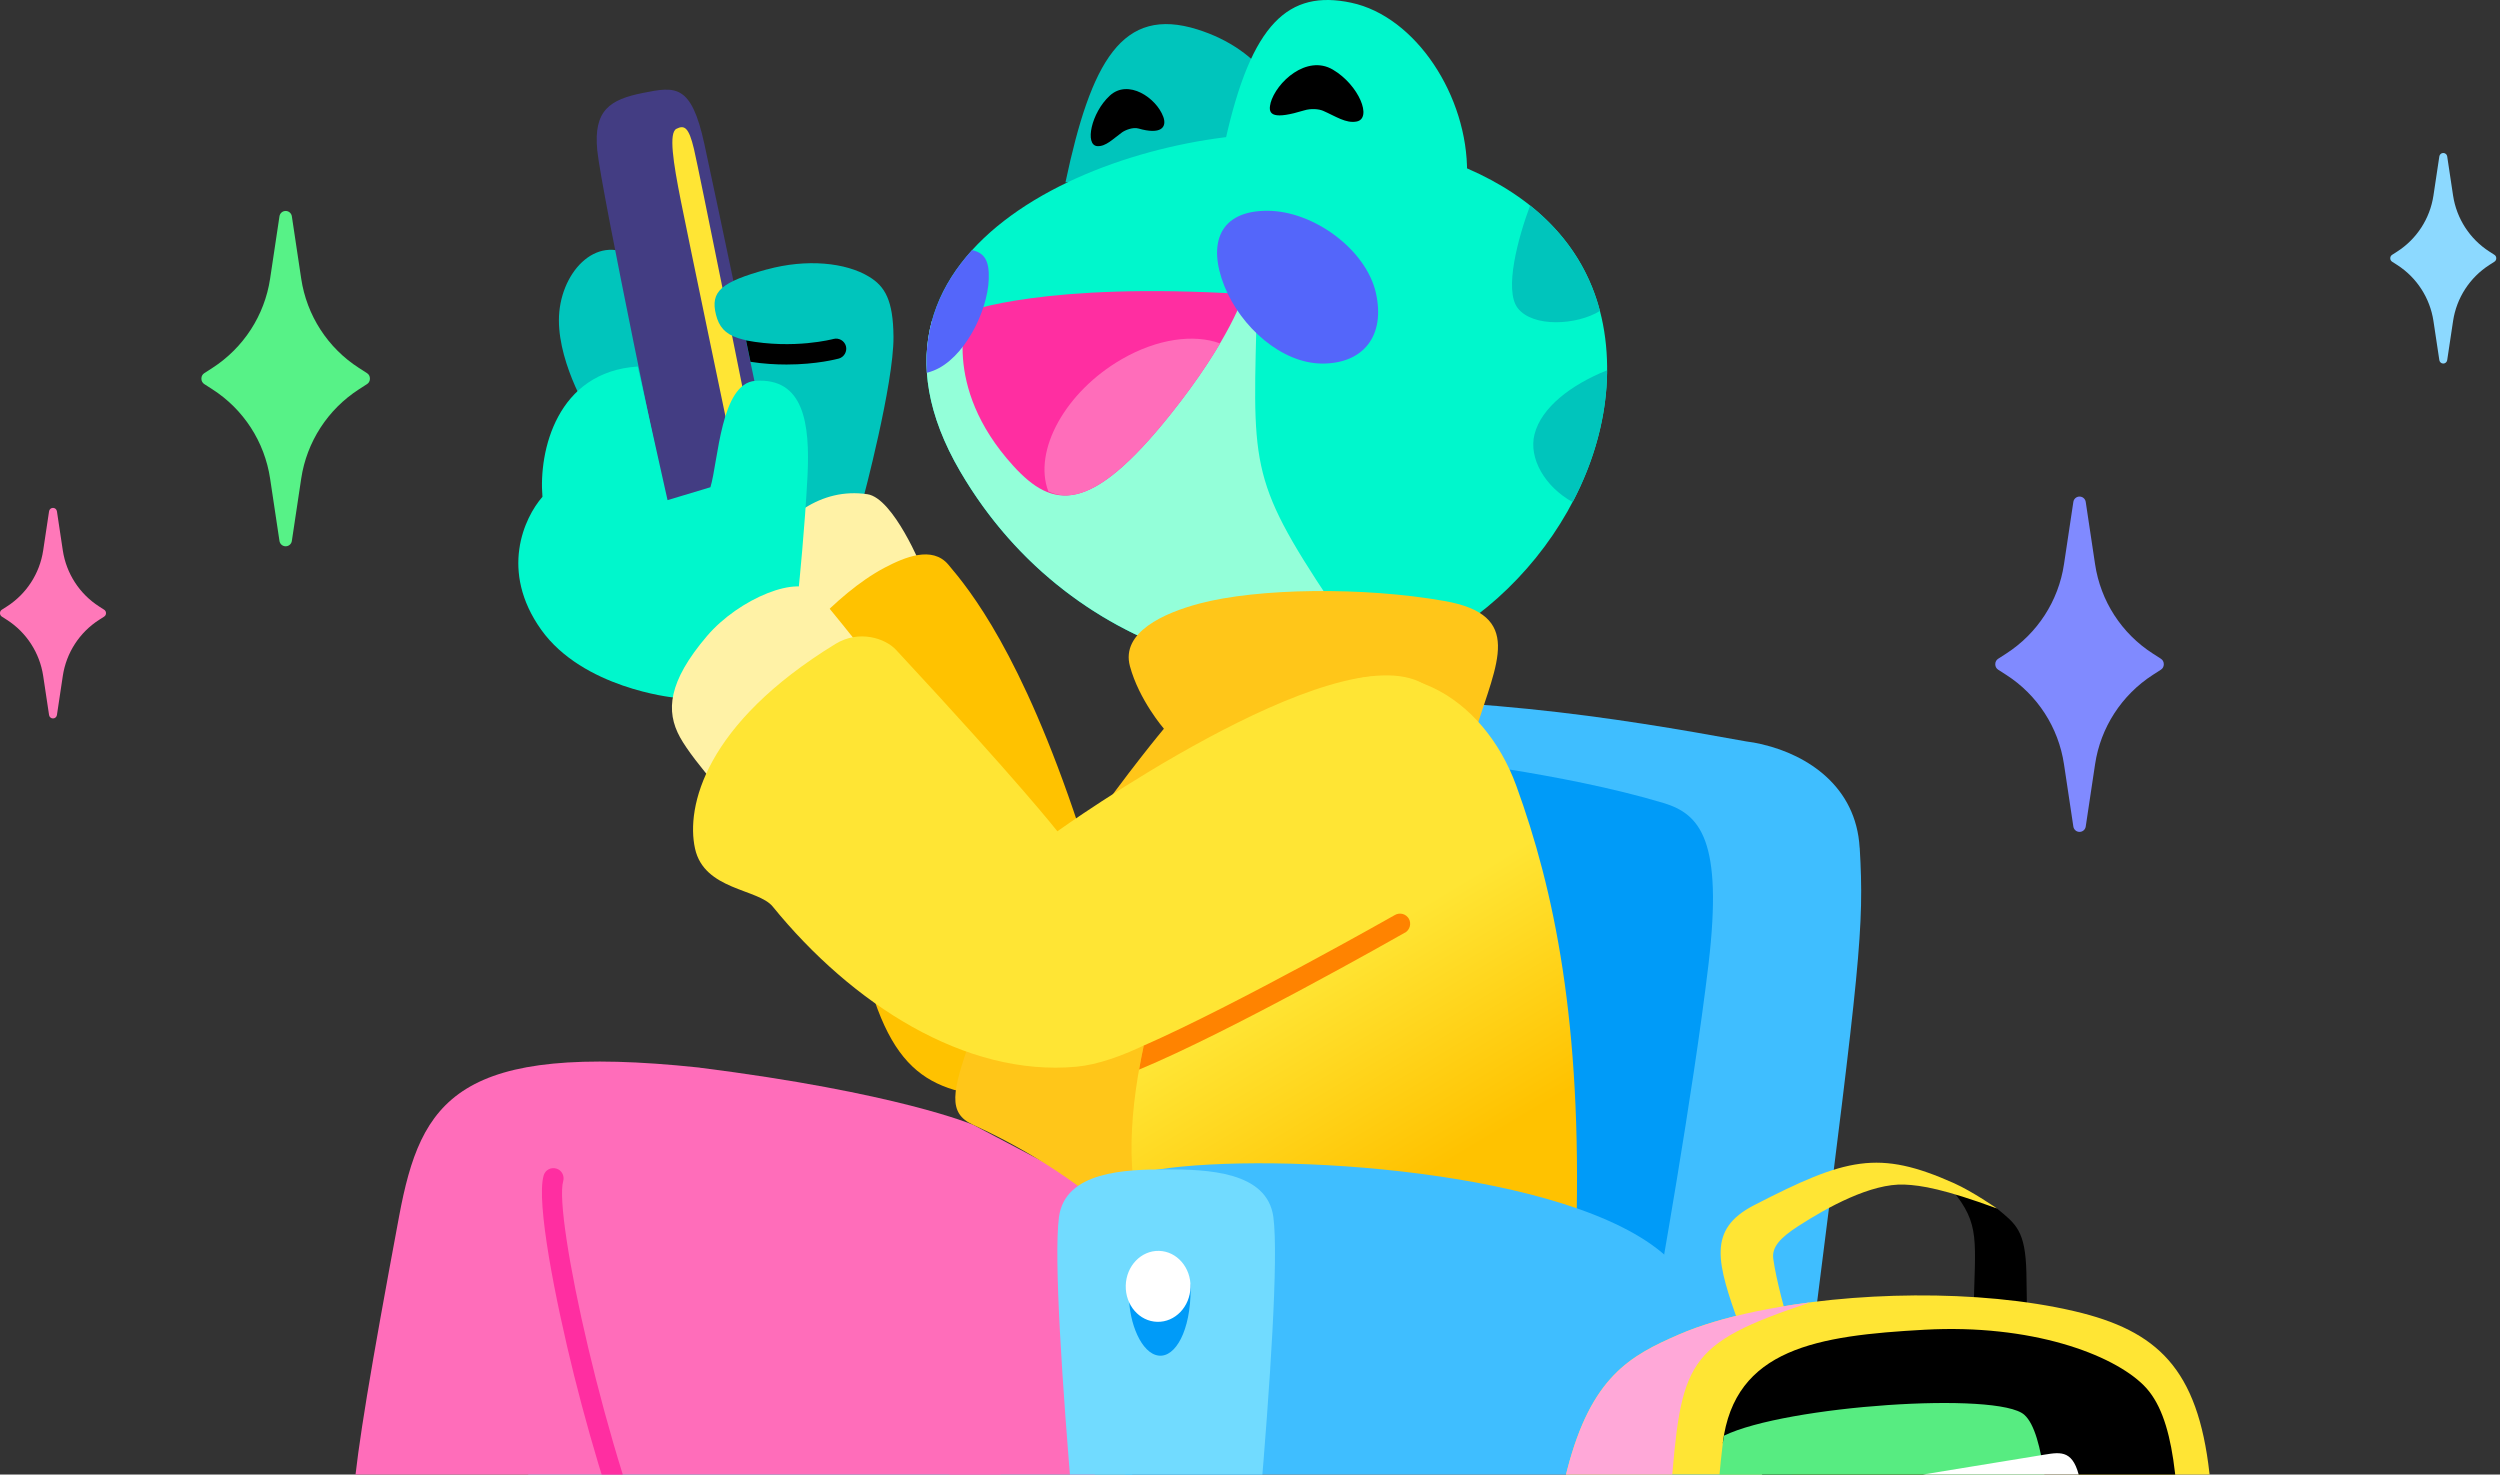 <svg width="334" height="197" viewBox="0 0 334 197" fill="none" xmlns="http://www.w3.org/2000/svg">
<rect x="0" y="0" width="334" height="197" fill="#333333" stroke="none"/>
<path d="M47.957 49.16C43.782 46.483 40.978 42.134 40.242 37.233L38.991 28.898C38.931 28.486 38.578 28.184 38.164 28.184C37.75 28.184 37.397 28.486 37.337 28.898L36.086 37.233C35.35 42.134 32.536 46.473 28.371 49.16L27.291 49.855C27.049 50.006 26.908 50.278 26.908 50.559V50.61C26.908 50.891 27.049 51.163 27.291 51.314L28.371 52.009C32.546 54.686 35.35 59.035 36.086 63.936L37.337 72.271C37.397 72.683 37.75 72.985 38.164 72.985C38.578 72.985 38.931 72.683 38.991 72.271L40.242 63.936C40.978 59.035 43.792 54.696 47.957 52.009L49.036 51.314C49.279 51.163 49.42 50.891 49.42 50.61V50.559C49.42 50.278 49.279 50.006 49.036 49.855L47.957 49.16Z" fill="#57F287"/>
<path d="M287.619 87.316C283.444 84.639 280.64 80.291 279.904 75.389L278.653 67.055C278.593 66.642 278.24 66.34 277.826 66.34C277.413 66.34 277.06 66.642 276.999 67.055L275.748 75.389C275.012 80.291 272.198 84.629 268.033 87.316L266.954 88.011C266.711 88.162 266.57 88.434 266.57 88.716V88.766C266.57 89.048 266.711 89.32 266.954 89.471L268.033 90.165C272.208 92.842 275.012 97.191 275.748 102.093L276.999 110.427C277.06 110.84 277.413 111.142 277.826 111.142C278.24 111.142 278.593 110.84 278.653 110.427L279.904 102.093C280.64 97.191 283.454 92.853 287.619 90.165L288.699 89.471C288.941 89.32 289.082 89.048 289.082 88.766V88.716C289.082 88.434 288.941 88.162 288.699 88.011L287.619 87.316Z" fill="#808AFF"/>
<path d="M13.243 81.027C10.62 79.346 8.855 76.609 8.391 73.539L7.605 68.305C7.564 68.043 7.342 67.852 7.08 67.852C6.818 67.852 6.596 68.043 6.556 68.305L5.769 73.539C5.305 76.619 3.54 79.346 0.918 81.027L0.242 81.46C0.091 81.561 0 81.722 0 81.903V81.933C0 82.114 0.091 82.275 0.242 82.376L0.918 82.809C3.54 84.49 5.305 87.228 5.769 90.298L6.556 95.532C6.596 95.793 6.818 95.985 7.08 95.985C7.342 95.985 7.564 95.793 7.605 95.532L8.391 90.298C8.855 87.218 10.62 84.49 13.243 82.809L13.918 82.376C14.07 82.275 14.161 82.114 14.161 81.933V81.903C14.161 81.722 14.07 81.561 13.918 81.46L13.243 81.027Z" fill="#FF78B9"/>
<path d="M332.583 33.613C329.96 31.932 328.195 29.195 327.731 26.125L326.945 20.89C326.904 20.629 326.682 20.438 326.42 20.438C326.158 20.438 325.936 20.629 325.896 20.89L325.109 26.125C324.645 29.205 322.88 31.932 320.258 33.613L319.582 34.046C319.431 34.147 319.34 34.308 319.34 34.489V34.519C319.34 34.7 319.431 34.861 319.582 34.962L320.258 35.395C322.88 37.076 324.645 39.814 325.109 42.884L325.896 48.118C325.936 48.379 326.158 48.571 326.42 48.571C326.682 48.571 326.904 48.379 326.945 48.118L327.731 42.884C328.195 39.804 329.96 37.076 332.583 35.395L333.258 34.962C333.41 34.861 333.5 34.7 333.5 34.519V34.489C333.5 34.308 333.41 34.147 333.258 34.046L332.583 33.613Z" fill="#8CD9FF"/>
<path d="M78.987 55.719L111.917 84.033L114.509 42.936C114.509 42.936 89.668 37.47 84.615 34.3C79.561 31.129 74.67 36.605 74.67 42.785C74.67 48.965 78.987 55.719 78.987 55.719Z" fill="#00C5BC"/>
<path d="M70.574 186.641H151.271V231.744H73.287C71.784 231.744 70.574 230.526 70.574 229.037V186.651V186.641Z" fill="#71DBFF"/>
<path d="M115.264 128.078C119.167 144.807 125.118 146.226 136.888 146.881L140.095 129.085L115.254 128.088L115.264 128.078Z" fill="#FFC200"/>
<path d="M248.447 113.25C247.973 105.057 241.488 100.88 235.497 99.46C235.447 99.451 235.396 99.43 235.346 99.42C235.346 99.42 235.346 99.42 235.336 99.42C234.65 99.259 233.974 99.138 233.318 99.058C215.426 95.807 195.809 92.576 166.621 93.512L203.898 176.945L214.398 176.603L212.713 231.742H226.44C230.777 231.742 236.627 222.431 242.547 175.687C248.467 128.953 249.093 123.99 248.457 113.25H248.447Z" fill="#3FBEFF"/>
<path d="M142.346 24.363C145.775 8.178 149.92 0.78 159.966 3.93C168.478 6.608 172.916 13.171 174.237 22.24L142.346 24.363Z" fill="#00C5BC"/>
<path d="M128.307 63.019C140.662 84.146 163.324 92.35 181.287 89.39C199.25 86.431 215.952 66.803 214.641 47.095C213.259 26.33 192.775 18.428 173.047 17.855C149.346 17.16 110.515 32.611 128.307 63.029V63.019Z" fill="#00F7CC"/>
<path d="M163.688 18.854C167.187 3.071 172.149 -1.408 180.521 0.363C189.154 2.195 196.113 12.845 196.002 23.142L163.688 18.854Z" fill="#00F7CC"/>
<path d="M169.748 13.801C169.304 15.462 170.263 15.956 174.236 14.748C175.154 14.466 176.193 14.556 176.778 14.808C178.472 15.553 179.824 16.509 181.236 16.237C183.374 15.835 181.559 11.355 178.069 9.302C174.579 7.249 170.494 10.983 169.738 13.791L169.748 13.801Z" fill="black"/>
<path d="M155.407 15.578C155.951 17.047 155.064 18.024 152.098 17.168C151.362 16.957 150.333 17.38 149.91 17.682C148.679 18.567 147.741 19.594 146.602 19.524C144.897 19.403 145.775 15.085 148.256 12.79C150.727 10.495 154.489 13.092 155.407 15.588V15.578Z" fill="black"/>
<path d="M213.753 41.539C212.21 35.63 208.871 31 204.423 27.457C202.82 31.745 200.904 38.781 202.779 41.176C204.807 43.773 210.636 43.461 213.763 41.539H213.753Z" fill="#00C5BC"/>
<path d="M205.01 58.02C204.203 61.242 206.411 65.036 210.103 67.079C212.977 61.614 214.682 55.575 214.712 49.465C209.911 51.397 205.917 54.427 205.01 58.031V58.02Z" fill="#00C5BC"/>
<path d="M177.757 80.38C166.642 63.671 167.419 62.101 167.943 39.906L124.494 42.896C122.93 48.643 123.818 55.357 128.306 63.017C135.87 75.941 147.287 84.013 159.128 87.667L177.757 80.38Z" fill="#93FFD9"/>
<path d="M129.304 41.646C129.304 41.646 125.552 51.439 135.366 62.23C140.681 68.078 145.673 68.742 156.344 55.395C164.382 45.34 166.198 39.29 166.198 39.29C139.511 37.64 129.304 41.636 129.304 41.636V41.646Z" fill="#FF2EA1"/>
<path d="M183.818 39.132C185.119 44.899 182.113 48.573 176.677 48.573C171.241 48.573 165.764 43.691 163.575 38.216C161.326 32.579 162.859 28.13 169.365 28.16C175.527 28.191 182.506 33.354 183.818 39.122V39.132Z" fill="#5466FA"/>
<path d="M132.098 37.303C131.937 41.702 128.75 47.963 124.695 49.523C124.393 49.633 124.11 49.744 123.828 49.805C123.394 43.393 125.775 37.927 129.859 33.418C131.574 33.78 132.189 34.898 132.098 37.303Z" fill="#5466FA"/>
<path d="M149.859 47.993C142.355 52.321 137.988 60.203 140.056 65.648C143.808 67.43 148.72 64.943 156.344 55.401C159.36 51.627 161.498 48.416 163.001 45.879C159.521 44.601 154.63 45.235 149.859 47.993Z" fill="#FF6DBA"/>
<path d="M190.576 101.27C190.576 101.27 208.761 103.232 222.235 107.279C227.147 108.758 230.213 112.241 228.257 128.819C226.189 146.262 221.328 173.339 221.328 173.339L188.367 166.806L190.586 101.27H190.576Z" fill="#009BF8"/>
<path d="M93.338 142.625C119.894 145.967 130.01 150.275 130.01 150.275L151.281 161.498L145.976 199.012L128.356 199.445L93.348 142.625H93.338Z" fill="#FF6DBA"/>
<path d="M160.207 80.646C155.507 81.894 149.738 84.471 150.958 89C152.178 93.53 155.497 97.355 155.497 97.355C155.497 97.355 135.991 120.676 129.637 138.905C127.226 145.82 126.571 148.709 130 150.269C135.315 152.695 143.848 157.315 150.776 164.16L186.359 166.636L197.171 97.526C199.965 88.477 203.656 82.186 192.986 80.293C182.174 78.381 168.043 78.552 160.197 80.646H160.207Z" fill="#FFC619"/>
<path d="M157.806 123.112C157.806 123.112 146.46 150.863 153.439 165.136C166.349 166.182 210.585 164.844 210.585 164.844C211.382 136.499 207.61 118.834 202.587 105.004C198.23 92.996 186.369 85.678 174.509 93.691C166.107 99.368 157.806 123.112 157.806 123.112Z" fill="url(#paint0_linear_2204_6326)"/>
<path d="M90.787 70.554L89.042 67.071C89.042 67.071 80.308 25.37 79.793 20.075C79.269 14.68 81.538 13.291 85.895 12.416C90.252 11.54 92.35 11.198 94.095 19.2C95.84 27.212 102.466 58.888 102.466 58.888L90.777 70.554H90.787Z" fill="#433D83"/>
<path d="M99.511 53.323C99.511 53.323 93.409 22.865 92.713 19.905C92.017 16.946 91.412 16.684 90.373 17.208C89.324 17.731 89.929 21.647 90.968 26.871C92.007 32.095 97.423 58.033 97.423 58.033L99.521 53.333L99.511 53.323Z" fill="#FFE534"/>
<path d="M222.619 167.856C209.871 156.28 170.395 153.865 154.752 156.24C138.393 158.716 157.526 231.742 157.526 231.742C157.526 231.742 219.624 231.742 226.422 231.742C230.759 231.742 236.608 222.431 242.529 175.687L222.619 167.856Z" fill="#3FBEFF"/>
<path d="M102.476 35.987C96.334 37.678 94.871 38.926 95.658 42.057C96.445 45.187 98.835 45.942 107.216 45.902L104.352 52.686L103.787 78.172L111.694 85.167L121.79 76.612L115.305 66.677C115.305 66.677 119.41 51.287 119.37 45.026C119.339 40.053 118.189 38.242 116.132 36.984C112.995 35.061 107.751 34.548 102.466 35.997L102.476 35.987Z" fill="#00C5BC"/>
<path d="M123.202 75.951C123.202 75.951 119.389 66.54 115.879 66.026C109.596 65.111 104.765 69.076 101.164 74.381L109.666 84.829L123.202 75.951Z" fill="#FFF2A6"/>
<path d="M144.13 110.415C136.455 87.265 129.566 78.82 126.692 75.427C124.534 72.881 120.852 74.451 118.23 75.82C111.311 79.444 105.018 87.697 105.018 87.697L137.332 115.116L144.13 110.415Z" fill="#FFC200"/>
<path d="M170.122 162.602C169.305 156.482 161.237 156.23 155.8 156.23C150.364 156.23 142.295 156.482 141.479 162.602C140.046 173.382 146.179 231.732 146.179 231.732H165.422C165.422 231.732 171.554 173.382 170.122 162.602Z" fill="#71DBFF"/>
<path d="M112.057 47.905C111.896 47.945 109.132 48.7 105.088 48.7C103.615 48.7 102.002 48.609 100.267 48.338C100.075 47.412 99.874 46.465 99.672 45.479C106.097 46.697 111.281 45.298 111.341 45.288C112.057 45.086 112.814 45.519 113.015 46.234C113.207 46.949 112.783 47.703 112.067 47.905H112.057Z" fill="black"/>
<path d="M89.194 66.815L94.913 65.094C95.962 61.611 96.294 51.203 100.904 50.881C107.419 50.428 108.226 56.629 107.883 63.584C107.53 70.549 106.723 78.38 106.723 78.38L108.992 81.954L93.934 97.183L89.92 93.177C89.92 93.177 77.888 91.959 72.3 84.128C66.723 76.297 70.031 69.16 72.472 66.372C71.947 60.282 74.388 49.663 85.2 48.969L89.184 66.815H89.194Z" fill="#00F7CC"/>
<path d="M114.508 85.87C114.508 85.87 110.978 81.411 109.102 79.257C106.833 76.65 98.714 79.952 94.427 85.005C89.253 91.094 88.931 95.01 90.847 98.493C92.763 101.975 98.784 108.417 98.784 108.417L114.508 90.37V85.87Z" fill="#FFF2A6"/>
<path d="M190.142 91.351C194.418 93.797 193.238 108.412 184.171 116.807C174.227 126.027 155.124 141.468 143.798 142.514C128.921 143.883 113.782 134.09 103.233 121.115C101.286 118.719 94.075 118.941 92.854 113.365C91.634 107.798 94.145 96.746 111.604 86.037C114.781 84.084 118.301 85.292 119.713 86.822C136.213 104.577 141.266 111.06 141.266 111.06C141.266 111.06 178.281 84.557 190.142 91.341V91.351Z" fill="#FFE534"/>
<path d="M159.068 172.223C159.068 177.779 157.041 181.362 154.812 181.111C152.482 180.849 150.838 176.712 150.838 173.169L154.741 170.854C154.741 170.854 159.068 168.579 159.068 172.223Z" fill="#009BF8"/>
<path d="M159.051 171.964C159.116 169.347 157.233 167.177 154.844 167.117C152.455 167.058 150.465 169.131 150.4 171.749C150.334 174.366 152.218 176.537 154.607 176.596C156.996 176.656 158.985 174.582 159.051 171.964Z" fill="white"/>
<path d="M121.699 158.099L93.338 142.619C61.093 139.206 56.222 146.967 53.327 162.458C49.495 183.001 47.75 193.439 47.225 199.71C46.701 205.981 46.408 206.766 65.713 209.806C82.284 212.413 99.268 214.054 131.452 212.574C135.93 212.373 135.022 207.481 134.165 200.546C132.329 185.659 127.115 163.505 121.709 158.109L121.699 158.099Z" fill="#FF6DBA"/>
<path d="M88.85 212.494C87.821 212.424 86.803 212.343 85.804 212.263C82.678 204.834 79.44 194.708 76.697 183.757C74.185 173.651 71.603 160.576 72.632 157.043C72.834 156.328 73.58 155.906 74.317 156.117C75.033 156.318 75.446 157.083 75.244 157.798C73.943 162.257 80.923 194.487 88.85 212.494Z" fill="#FF2EA1"/>
<path d="M187.702 124.599C186.653 125.193 164.343 137.865 152.18 142.898C152.371 141.811 152.583 140.724 152.805 139.687C165.14 134.272 186.118 122.384 186.36 122.244C187.016 121.861 187.843 122.093 188.226 122.747C188.589 123.401 188.357 124.226 187.712 124.609L187.702 124.599Z" fill="#FF8300"/>
<path d="M266.792 161.453C269.344 163.546 270.594 164.402 270.726 170.008C270.857 175.625 270.726 176.994 270.726 176.994L263.665 175.494C263.857 165.7 264.644 163.617 260.791 158.977L266.802 161.453H266.792Z" fill="black"/>
<path d="M232.391 177.133C229.446 168.779 227.983 164.29 234.358 161.008C246.652 154.677 250.969 153.57 261.045 158.069C263.566 159.197 266.794 161.451 266.794 161.451C259.673 158.844 256.728 158.361 254.438 158.26C249.991 158.069 244.131 161.3 240.248 163.807C237.827 165.377 236.698 166.605 236.909 168.175C237.303 171.094 238.674 175.875 238.674 175.875L232.391 177.113V177.133Z" fill="#FFE534"/>
<path d="M290.464 271.78H206.218C203.605 189.535 211.271 183.949 224.281 178.302C227.105 177.064 230.615 176.037 234.528 175.212C234.538 175.212 234.569 175.212 234.579 175.202C247.277 172.544 264.332 172.182 277.121 175.171C299.38 180.375 298.583 195.544 290.464 271.78Z" fill="#FFE534"/>
<path d="M223.182 199.808C221.548 220.15 222.96 271.787 222.96 271.787H206.218C203.605 189.541 211.271 183.955 224.281 178.308C227.105 177.07 230.615 176.043 234.528 175.218C234.538 175.218 234.569 175.218 234.579 175.208C236.878 174.735 239.309 174.322 241.841 174C225.028 179.617 224.624 181.932 223.182 199.808Z" fill="#FFA8D8"/>
<path d="M291.252 211.725C291.121 198.539 290.596 189.269 286.411 185.091C282.225 180.914 271.363 176.868 257.111 177.653C242.85 178.438 231.735 180.129 230.162 192.802L253.712 211.473C272.159 210.819 291.252 211.735 291.252 211.735V211.725Z" fill="black"/>
<path d="M274.629 211.224C268.396 211.144 260.922 211.204 253.701 211.466C235.264 212.12 232.4 215.965 228.607 226.413C228.607 226.413 228.587 205.457 230.171 192.794C230.211 192.452 230.262 192.13 230.322 191.808C238.592 187.782 266.954 185.859 270.453 189.02C273.187 191.476 273.62 201.421 274.629 211.235V211.224Z" fill="#57EC81"/>
<path d="M280.116 211.365C272.955 211.204 263.252 211.123 253.711 211.455C249.293 211.606 245.824 212.009 243.04 212.673C243.04 212.673 242.153 207.318 241.558 203.624C240.963 199.93 242.697 199.326 244.916 198.954L273.187 194.334C275.416 193.971 277.05 193.74 277.877 197.686C278.704 201.631 280.116 211.355 280.116 211.355V211.365Z" fill="white"/>
<defs>
<linearGradient id="paint0_linear_2204_6326" x1="172.078" y1="124.753" x2="191.295" y2="156.654" gradientUnits="userSpaceOnUse">
<stop offset="0.16" stop-color="#FFE534"/>
<stop offset="1" stop-color="#FFC200"/>
</linearGradient>
</defs>
</svg>
